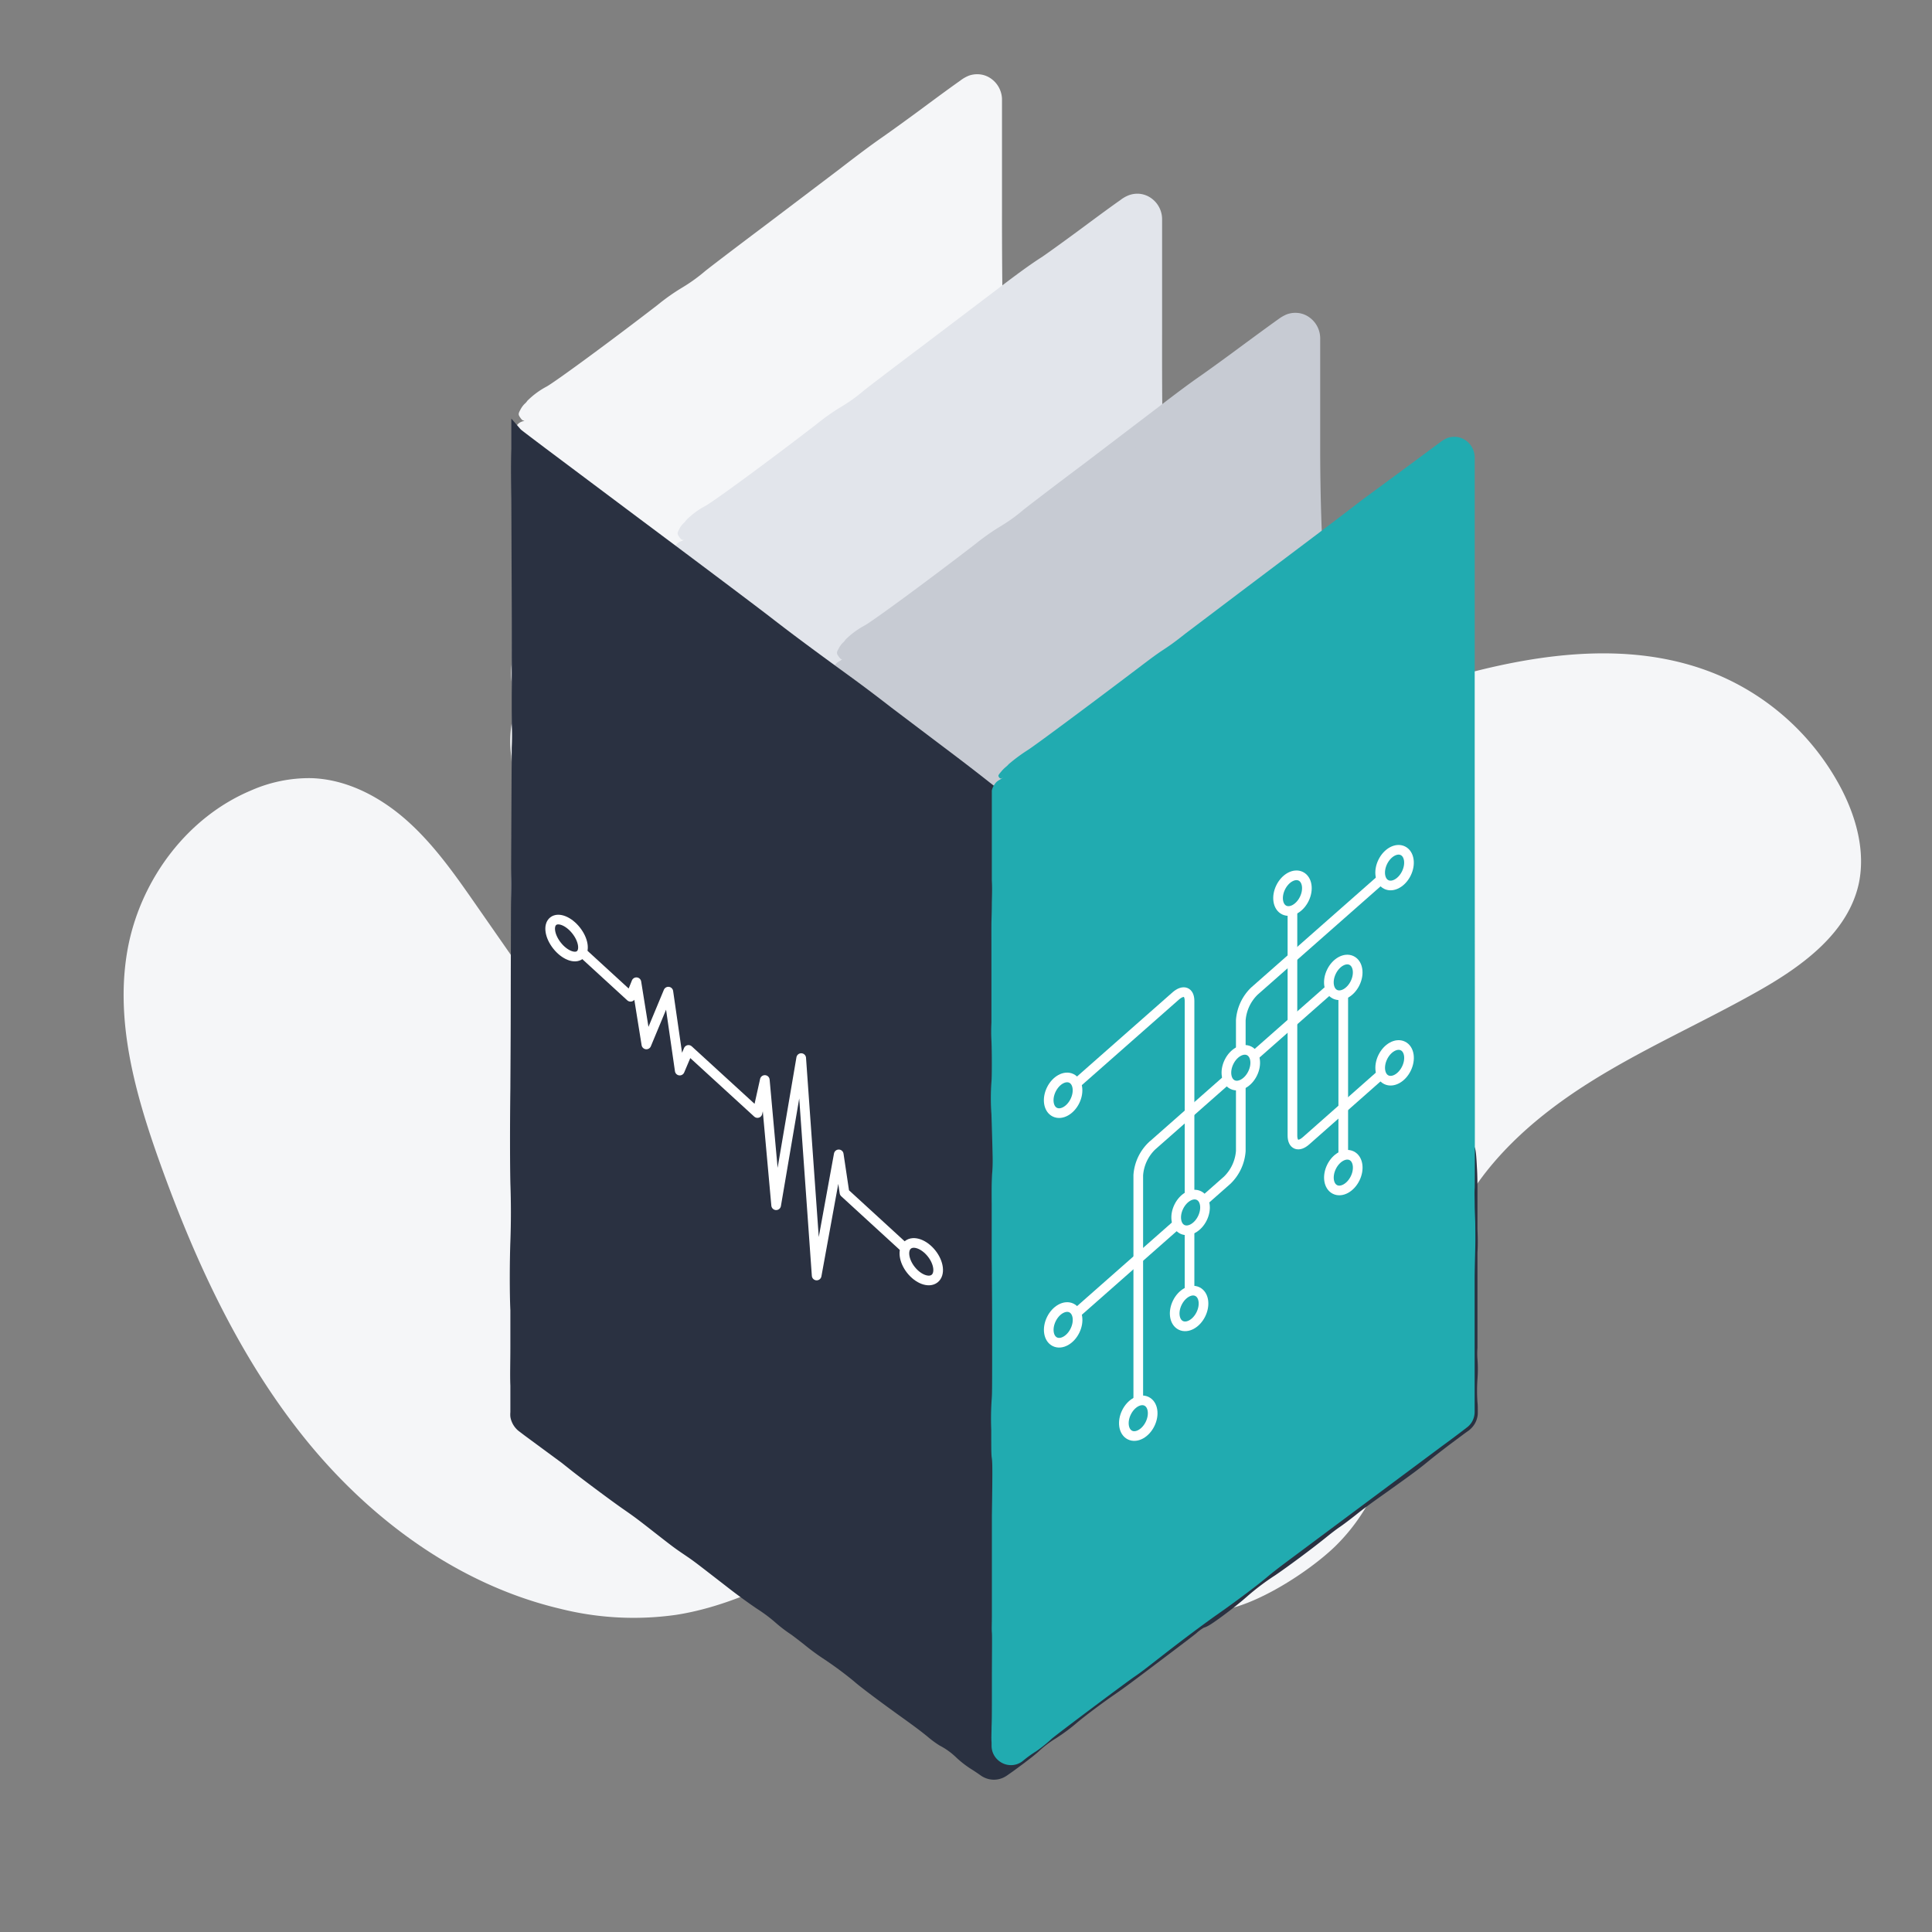 <svg xmlns="http://www.w3.org/2000/svg" xmlns:xlink="http://www.w3.org/1999/xlink" viewBox="0 0 300 300"><rect x="0" y="0" width="300" height="300" fill="#808080" stroke="none"/><defs><style>.cls-1{fill:url(#New_Gradient_Swatch_copy_3);}.cls-2{fill:url(#New_Gradient_Swatch);}.cls-3{fill:url(#New_Gradient_Swatch-2);}.cls-4{fill:#f5f6f8;}.cls-5{fill:#e2e5eb;}.cls-6{fill:#c7cbd3;}.cls-12,.cls-7{fill:#2a3141;}.cls-10,.cls-8{fill:#21abb0;}.cls-11,.cls-9{fill:none;}.cls-10,.cls-11,.cls-12,.cls-9{stroke:#fff;stroke-width:1.5px;}.cls-10,.cls-9{stroke-miterlimit:10;}.cls-11,.cls-12{stroke-linecap:round;stroke-linejoin:round;}</style><linearGradient id="New_Gradient_Swatch_copy_3" x1="132.59" y1="176.11" x2="289" y2="176.11" gradientUnits="userSpaceOnUse"><stop offset="0" stop-color="#f5f6f8"/><stop offset="1" stop-color="#f5f6f8"/></linearGradient><linearGradient id="New_Gradient_Swatch" x1="19.24" y1="186.03" x2="154.7" y2="186.03" xlink:href="#New_Gradient_Swatch_copy_3"/><linearGradient id="New_Gradient_Swatch-2" x1="80.29" y1="115.54" x2="154.38" y2="115.54" xlink:href="#New_Gradient_Swatch_copy_3"/></defs><title>il-product-features-anti-pattern</title><g id="Layer_5" data-name="Layer 5"><path class="cls-1" d="M189.49,250.05c5.59-.72,13.75-6,17.79-9.89,7.08-6.91,8.8-15.27,11.66-24.74,2.56-8.46,3.22-17.52,6.93-25.54,4.24-9.19,12.15-16.22,20.7-21.64s17.88-9.48,26.68-14.48c6.77-3.85,13.77-9,15.4-16.64,1-4.89-.36-10-2.64-14.47a38.71,38.71,0,0,0-18.6-17.57c-14.4-6.37-31.15-3.34-46.17,1.38A224.56,224.56,0,0,0,148,145.64c-5.85,4.7-11.7,10-14.13,17.14-2.77,8.07-.66,16.9,1.53,25.15,1.59,6,3.23,12,5,17.93a77.56,77.56,0,0,0,6.15,15.48c4.67,8.28,7.94,17.5,18.48,24.09S181.38,251.08,189.49,250.05Z"/><path class="cls-2" d="M124.15,182.17c-9.27-2.59-19.38-4-26.79-10.1-3.48-2.9-6.11-6.66-8.7-10.38L73.84,140.4c-3.18-4.57-6.41-9.18-10.56-12.9S53.9,121,48.34,120.83a22.4,22.4,0,0,0-9.4,1.93c-9.77,4.12-16.88,13.57-19,24-2.26,11.3,1,22.93,4.88,33.77,5.46,15.24,12.33,30.18,22.48,42.79S71.21,246.08,87,249.81a46.88,46.88,0,0,0,18,.94c7-1.09,13.62-4.09,19.93-7.38,6.67-3.48,14.94-8.51,21.44-14.41,8.17-7.42,12.1-20,3.43-32.37C144.39,188.86,133.42,184.77,124.15,182.17Z"/><path class="cls-3" d="M81.28,65.4l69.15-51.86a2.47,2.47,0,0,1,3.95,2V163.7a2.46,2.46,0,0,1-1,2L84.24,217.54a2.47,2.47,0,0,1-3.95-2V67.38A2.49,2.49,0,0,1,81.28,65.4Z"/><path class="cls-4" d="M82.43,144.78a24.6,24.6,0,0,0-.2-5.44,14.5,14.5,0,0,1-.06-4.73,59.31,59.31,0,0,0,0-8.37,14.39,14.39,0,0,1,0-2.41c0-.43.06-1.7,0-2.82,0-1.34,0-3,.09-4.82a44.69,44.69,0,0,0,.1-7.16,62.68,62.68,0,0,1-.1-7.06,12.54,12.54,0,0,0-.08-2.89,9.06,9.06,0,0,1,0-3,7.68,7.68,0,0,0,0-2.66,4.56,4.56,0,0,1,0-1.47,10.17,10.17,0,0,0,0-1.54c0-.3-.08-2.08-.09-4s0-4,0-4.68a20.62,20.62,0,0,1,.13-2.41,16.66,16.66,0,0,0,.11-3c-.06-2.3-.06-2.45,0-4.7A32.33,32.33,0,0,0,82.1,68l0-.41a1.05,1.05,0,0,0,0-.28,2,2,0,0,1-.06-.23,3.29,3.29,0,0,1,0-.44,1.66,1.66,0,0,0-.34-.9c-.15-.21-.24-.32-.42-.33a1.52,1.52,0,0,0-.92.51,3,3,0,0,0-.72,1.14c0,.23,0,.4,0,.55V71c0,2.12,0,5-.06,6.4,0,1.59,0,3,.07,3.67a19.24,19.24,0,0,1,0,3.42c-.07,1.26-.12,2.68-.12,3.17s0,3.85,0,7.48c0,4.9,0,7-.08,8a12.9,12.9,0,0,0,0,2.78,42.54,42.54,0,0,1,0,6.44,17.13,17.13,0,0,0-.07,5c.24,3.74.39,6.51.39,7.13,0,.28-.08,1.25-.18,2.17a36.74,36.74,0,0,0-.13,4.64c0,1.76,0,3.73-.07,4.8a23.2,23.2,0,0,0,0,3.34c.07,1,.12,5.11.14,11.34,0,9.58,0,9.83-.15,10.83a22.89,22.89,0,0,0-.14,4.79,25.77,25.77,0,0,0,.2,4.44c.18.82.2,2,.1,8.78-.05,2.75,0,5.46,0,6.56s0,2.37,0,3.16a20.77,20.77,0,0,0,0,2.73,20.91,20.91,0,0,1,0,3.17c-.06,1-.11,2.14-.1,2.62s0,3.69.06,7.1c0,5.16,0,6.43-.1,7.52A16.84,16.84,0,0,0,79.2,215l0,.56a4,4,0,0,0,.14,1A3.51,3.51,0,0,0,82.7,219a3.38,3.38,0,0,0,1.27-.25,4,4,0,0,0,.93-.57,9.07,9.07,0,0,1,2-1.42,10.18,10.18,0,0,0,2.6-1.91c.84-.82,11.3-8.65,12.88-9.64a35.83,35.83,0,0,0,3.73-2.83c3.46-2.82,7.08-5.53,9.34-7a66.22,66.22,0,0,0,7.37-5.53,31.35,31.35,0,0,1,3-2.49l12.09-9c5.58-4.17,11-8.2,12.12-9s2.78-2,4-3a3.49,3.49,0,0,0,1.25-2.65v-.87l.05-4.05c0-2.51.08-6.47.06-8.8s0-5.42.08-6.85.16-3.74.22-5.13.07-2.94,0-3.42-.12-1.71-.19-2.72a21.36,21.36,0,0,1,0-3c0-.45,0-14.74.07-30.38s0-32.63,0-38.51c0-.83.05-4.08.08-7.21s0-6.32,0-7.1-.07-6.48-.06-12.68V18.08c0-.76,0-1.37,0-1.89v-.74a3.62,3.62,0,0,0-.11-.89,4,4,0,0,0-1.52-2.3,3.65,3.65,0,0,0-2.07-.73,3.85,3.85,0,0,0-1.45.22,5.55,5.55,0,0,0-1.32.76c-1.32.93-3.16,2.27-5.92,4.32-2.19,1.62-5,3.65-6.27,4.53-1.58,1.1-3.63,2.62-6.6,4.92l-11.42,8.65c-3.9,2.93-8.13,6.14-9.4,7.15a26.3,26.3,0,0,1-3.6,2.59,32.42,32.42,0,0,0-3.81,2.69c-7.78,6-16,12-17.23,12.67a12.49,12.49,0,0,0-3,2.22,2,2,0,0,1-.43.48,3.76,3.76,0,0,0-.64.9c-.34.63-.34.75,0,1.24s.46.53,1.18.31a10.83,10.83,0,0,0,3.06-1.54c.29-.24,1.1-.79,1.8-1.24a19.66,19.66,0,0,0,2.7-2c1.55-1.31,4.54-3.51,8.6-6.32a24.52,24.52,0,0,0,3-2.2,43.26,43.26,0,0,1,5.57-4.36c1.18-.8,2.54-1.7,3-2s2.64-1.88,4.82-3.51c3.45-2.59,4-3,4.37-3.47s1-1,7.87-6.07c6-4.48,7.65-5.67,8.41-6.1a40.92,40.92,0,0,0,5.2-3.75,61.94,61.94,0,0,1,6.73-5c1-.63,1.87-1.25,2.8-1.91l1.39-1a.9.9,0,0,1,.67-.16.94.94,0,0,1,.61.33,1.06,1.06,0,0,1,.18.35,1.52,1.52,0,0,1,0,.23c0,.1,0,.36,0,.54,0,1.6-.06,3.29-.08,4.71-.09,4.17-.08,5.86,0,9.12.15,5.06.16,8,0,10.84-.07,1.55-.1,8.64-.11,22.11,0,17.07,0,20.06-.14,21.54a46.15,46.15,0,0,0,.07,6.79c.1,1.41.19,16.74.14,21-.06,4.5,0,8.47.08,8.78a12.49,12.49,0,0,1,0,3.26c-.1.93-.24,15.41-.3,32.31,0,1.36,0,2.75,0,4.09,0,.67,0,1.33,0,2v1.18l0,.1a.52.52,0,0,1-.1.18.46.46,0,0,0-.07.07l-.15.11-1.18.86-1.63,1.17c-4.33,3.06-8.23,6-10.05,7.64a44.39,44.39,0,0,1-6.27,4.7,75.89,75.89,0,0,0-7.36,5.41,33,33,0,0,1-3.85,2.84c-1.86,1.25-3.14,2.18-4.27,3.08l-10,7.81-1.07.69c-1.32.81-5.73,4.15-7.28,5.51a32.52,32.52,0,0,1-4.07,3,22.71,22.71,0,0,0-4,3c-1.3,1.22-1.08,1.06-5.47,4-.88.59-1.75,1.23-2.49,1.82l-.32.25a1,1,0,0,1-.23.11.42.42,0,0,1-.44-.12.31.31,0,0,1,0-.39.22.22,0,0,0,0-.08s0,0,0,0l0-.17c0-.23,0-.48,0-.74a6.41,6.41,0,0,0-.06-1.26,21.61,21.61,0,0,1,.05-2.23,12.85,12.85,0,0,0-.05-3.09,20.38,20.38,0,0,1-.07-5.15,67.83,67.83,0,0,0,.08-8.61,27.93,27.93,0,0,1,0-3.65,5.69,5.69,0,0,0,0-2.07c-.37-1.67-.37-1.73-.12-2.67a5.83,5.83,0,0,0,.1-2.85,12.44,12.44,0,0,1,0-3.51,24.64,24.64,0,0,0,0-5.74,5.8,5.8,0,0,1,0-2.81,11,11,0,0,0,0-3.67,35.36,35.36,0,0,1,0-6.35c.11-1.25.13-2.65.11-7.21,0-3.83-.07-5.85-.14-6.24a2.33,2.33,0,0,1,0-1.2C82.28,146,82.38,145.3,82.43,144.78Z"/><path class="cls-5" d="M106,83.93l69.16-51.87a2.47,2.47,0,0,1,4,2V182.22a2.49,2.49,0,0,1-1,2l-69.15,51.86a2.47,2.47,0,0,1-4-2V85.9A2.46,2.46,0,0,1,106,83.93Z"/><path class="cls-5" d="M107.13,163.3a24.63,24.63,0,0,0-.2-5.44,14,14,0,0,1-.06-4.73,59.18,59.18,0,0,0,0-8.36,13.37,13.37,0,0,1,0-2.41c0-.44.06-1.71,0-2.83,0-1.34,0-3,.09-4.81a44.82,44.82,0,0,0,.1-7.17,62.68,62.68,0,0,1-.1-7.06,13.24,13.24,0,0,0-.08-2.89,9.06,9.06,0,0,1,0-3,7.42,7.42,0,0,0,0-2.66,4.33,4.33,0,0,1,0-1.47,11.68,11.68,0,0,0,0-1.54c0-.3-.08-2.08-.1-4s0-4,0-4.69a20.39,20.39,0,0,1,.14-2.4,17.72,17.72,0,0,0,.11-3c-.06-2.31-.06-2.46,0-4.71a32.33,32.33,0,0,0-.17-3.55l0-.41a1.05,1.05,0,0,0,0-.28.9.9,0,0,1-.06-.22c0-.15,0-.3-.06-.44a1.69,1.69,0,0,0-.33-.9c-.16-.22-.24-.33-.43-.34a1.48,1.48,0,0,0-.91.52,2.85,2.85,0,0,0-.72,1.13,3.82,3.82,0,0,0,0,.56v3.37c0,2.13,0,5-.06,6.4,0,1.59,0,3,.07,3.67a19.36,19.36,0,0,1,0,3.43c-.07,1.25-.13,2.68-.12,3.16s0,3.86,0,7.48c0,4.9,0,7-.07,8a12.29,12.29,0,0,0,0,2.78,42.52,42.52,0,0,1,0,6.44c-.25,1-.26,2.15-.07,5,.24,3.73.39,6.5.39,7.12,0,.28-.08,1.26-.18,2.17a35,35,0,0,0-.13,4.65c0,1.75,0,3.73-.07,4.8a23.21,23.21,0,0,0,0,3.34c.07,1,.12,5.11.14,11.33,0,9.58,0,9.84-.15,10.84a22.77,22.77,0,0,0-.14,4.78,25.94,25.94,0,0,0,.2,4.45c.18.81.2,2,.09,8.77,0,2.76,0,5.46,0,6.56a27.56,27.56,0,0,1,0,3.16,22.73,22.73,0,0,0,0,2.73,19.89,19.89,0,0,1,0,3.18c-.06.95-.1,2.13-.09,2.62s0,3.68.06,7.1c0,5.15,0,6.43-.1,7.52a15.34,15.34,0,0,0-.08,2.4l0,.56a4.61,4.61,0,0,0,.15,1,3.49,3.49,0,0,0,3.33,2.52,3.38,3.38,0,0,0,1.27-.25,4,4,0,0,0,.93-.57,9.07,9.07,0,0,1,2-1.42,10.18,10.18,0,0,0,2.6-1.91c.83-.82,11.3-8.65,12.87-9.63a35.1,35.1,0,0,0,3.74-2.84c3.45-2.82,7.08-5.53,9.34-7a66.22,66.22,0,0,0,7.37-5.53,30.16,30.16,0,0,1,3.05-2.49l12.08-9c5.59-4.17,11.05-8.21,12.13-9s2.78-2,4-3a3.49,3.49,0,0,0,1.07-1.57,3.76,3.76,0,0,0,.18-1.08c0-.27,0-.56,0-.86l.05-4.06c0-2.5.08-6.47.07-8.8s0-5.42.08-6.85.16-3.73.21-5.13.08-2.93.05-3.42-.12-1.71-.19-2.72a20,20,0,0,1-.05-3c0-.45,0-14.74.06-30.38s0-32.63,0-38.5c0-.84,0-4.09.08-7.22s.05-6.31,0-7.1-.07-6.47-.06-12.68V34a4,4,0,0,0-1.64-3.19,3.72,3.72,0,0,0-2.06-.73,3.85,3.85,0,0,0-1.45.23,5.06,5.06,0,0,0-1.32.75c-1.33.93-3.16,2.27-5.92,4.32-2.19,1.62-5,3.66-6.27,4.53C160.07,41,158,42.51,155,44.8l-11.41,8.65c-3.9,2.93-8.13,6.15-9.4,7.15a25.75,25.75,0,0,1-3.6,2.59,33.72,33.72,0,0,0-3.81,2.69c-7.78,6-16,12-17.23,12.67a12.28,12.28,0,0,0-3,2.22,2.26,2.26,0,0,1-.43.49,3.46,3.46,0,0,0-.64.89c-.34.63-.34.75,0,1.24s.46.53,1.19.31a10.83,10.83,0,0,0,3.06-1.54c.29-.24,1.1-.79,1.8-1.24a19.66,19.66,0,0,0,2.7-2c1.55-1.3,4.54-3.5,8.6-6.31a26.51,26.51,0,0,0,2.94-2.2A42.54,42.54,0,0,1,131.44,66c1.18-.8,2.54-1.7,3-2s2.65-1.88,4.83-3.51c3.45-2.58,4-3,4.37-3.47s1-1,7.87-6.06c6-4.49,7.65-5.67,8.41-6.11a39.87,39.87,0,0,0,5.19-3.75,63.5,63.5,0,0,1,6.74-5c1-.64,1.87-1.26,2.8-1.92l1.39-1a1,1,0,0,1,1.28.17.92.92,0,0,1,.17.36.73.73,0,0,1,0,.22v.55c0,1.59-.06,3.29-.08,4.7-.09,4.18-.09,5.87,0,9.12.15,5.06.16,8,0,10.84-.07,1.55-.1,8.64-.11,22.11,0,17.07,0,20.07-.14,21.54a44.79,44.79,0,0,0,.07,6.79c.1,1.41.19,16.74.13,21-.06,4.5,0,8.47.09,8.78a13,13,0,0,1,0,3.26c-.1.94-.24,15.41-.3,32.31,0,1.36,0,2.75,0,4.09,0,.67,0,1.33,0,2v.95a.77.77,0,0,1,0,.23.43.43,0,0,1,0,.11,1,1,0,0,1-.1.17.46.46,0,0,1-.07.07l-.16.11-1.17.86L174,184.79c-4.33,3.05-8.23,6-10,7.64a45.7,45.7,0,0,1-6.27,4.69,74.34,74.34,0,0,0-7.36,5.42,33.89,33.89,0,0,1-3.86,2.83c-1.85,1.26-3.14,2.19-4.26,3.08l-10,7.81c-.11.09-.59.4-1.07.69-1.31.81-5.72,4.16-7.27,5.51a32.32,32.32,0,0,1-4.07,3,22.82,22.82,0,0,0-4,3c-1.3,1.22-1.08,1.06-5.47,4-.88.59-1.75,1.23-2.49,1.82l-.33.26a1.13,1.13,0,0,1-.22.11.44.44,0,0,1-.45-.13.32.32,0,0,1,0-.39l0-.07s0,0,0,0l0-.17c0-.23,0-.48,0-.73a6.31,6.31,0,0,0-.06-1.26c0-.16,0-1.17,0-2.24a12.88,12.88,0,0,0,0-3.08,20.46,20.46,0,0,1-.07-5.16,67.83,67.83,0,0,0,.08-8.61,27.74,27.74,0,0,1,0-3.64,5.74,5.74,0,0,0,0-2.08c-.37-1.67-.37-1.73-.12-2.67a5.83,5.83,0,0,0,.1-2.85,11.73,11.73,0,0,1,0-3.51,24.64,24.64,0,0,0,0-5.74,5.91,5.91,0,0,1,0-2.81,10.5,10.5,0,0,0,0-3.67,36.41,36.41,0,0,1,0-6.35c.11-1.24.13-2.65.1-7.21,0-3.83-.06-5.85-.14-6.24a2.3,2.3,0,0,1,0-1.19C107,164.53,107.08,163.82,107.13,163.3Z"/><path class="cls-6" d="M130.67,102.45l69.15-51.86a2.47,2.47,0,0,1,4,2V200.75a2.48,2.48,0,0,1-1,2l-69.15,51.87a2.48,2.48,0,0,1-4-2V104.43A2.49,2.49,0,0,1,130.67,102.45Z"/><path class="cls-6" d="M131.82,181.82a24.06,24.06,0,0,0-.19-5.44,14.15,14.15,0,0,1-.07-4.72,56.45,56.45,0,0,0,.05-8.37,14.14,14.14,0,0,1,0-2.41c0-.44,0-1.71,0-2.82,0-1.35,0-3,.1-4.82a44.82,44.82,0,0,0,.1-7.17,58.09,58.09,0,0,1-.1-7,13.31,13.31,0,0,0-.08-2.9,8.81,8.81,0,0,1,0-3,7.6,7.6,0,0,0,0-2.65,4.36,4.36,0,0,1,0-1.47,10.08,10.08,0,0,0,0-1.55c0-.29-.07-2.08-.09-4s0-4,0-4.69a18.55,18.55,0,0,1,.14-2.4,17.62,17.62,0,0,0,.11-3c-.06-2.31-.06-2.46,0-4.71a29.87,29.87,0,0,0-.18-3.54l0-.42a2.16,2.16,0,0,0,0-.28.9.9,0,0,1-.06-.22c0-.15,0-.3-.06-.44a1.72,1.72,0,0,0-.33-.9c-.16-.21-.24-.33-.43-.33a1.48,1.48,0,0,0-.92.51,3.13,3.13,0,0,0-.72,1.13c0,.24,0,.41,0,.56v3.38c0,2.12,0,5,0,6.39,0,1.6,0,3,.07,3.68a20.28,20.28,0,0,1,0,3.42c-.07,1.25-.13,2.68-.12,3.17s0,3.85,0,7.47c0,4.9,0,7-.07,8a12.91,12.91,0,0,0,0,2.78,42.66,42.66,0,0,1,0,6.45,17.25,17.25,0,0,0-.06,5c.24,3.73.39,6.5.38,7.13,0,.27-.08,1.25-.17,2.16a35,35,0,0,0-.13,4.65c0,1.76,0,3.73-.07,4.8a23.21,23.21,0,0,0,0,3.34c.07,1,.12,5.11.14,11.33,0,9.59,0,9.84-.15,10.84a23.16,23.16,0,0,0-.15,4.78,28.63,28.63,0,0,0,.2,4.45c.19.81.2,2,.1,8.77,0,2.76,0,5.46,0,6.57s0,2.37,0,3.16a20.85,20.85,0,0,0,0,2.73,22.4,22.4,0,0,1,0,3.17c-.06,1-.1,2.13-.09,2.62s0,3.68.05,7.1c0,5.15,0,6.43-.09,7.52a15.43,15.43,0,0,0-.08,2.41l0,.55a4.51,4.51,0,0,0,.15,1,3.42,3.42,0,0,0,1.14,1.74,3.46,3.46,0,0,0,2.19.78,3.38,3.38,0,0,0,1.27-.25,3.85,3.85,0,0,0,.93-.57,8.54,8.54,0,0,1,2-1.41,10.58,10.58,0,0,0,2.59-1.91c.84-.82,11.31-8.66,12.88-9.64a36.2,36.2,0,0,0,3.74-2.84c3.45-2.81,7.08-5.53,9.34-7a66.15,66.15,0,0,0,7.37-5.54,32.71,32.71,0,0,1,3-2.48l12.09-9c5.59-4.17,11-8.21,12.13-9s2.78-2,4-3a3.56,3.56,0,0,0,1.06-1.58,3.12,3.12,0,0,0,.18-1.07v-.87l.05-4c.05-2.51.08-6.47.07-8.81s0-5.41.08-6.84.15-3.74.21-5.13.08-2.94,0-3.43-.11-1.71-.19-2.71a21.15,21.15,0,0,1,0-3c0-.46,0-14.74.06-30.38s0-32.64,0-38.51c0-.84,0-4.08.08-7.22s.06-6.31,0-7.09S205,76.22,205,70V52.5a4.09,4.09,0,0,0-.11-.89,4,4,0,0,0-1.53-2.3,3.65,3.65,0,0,0-2.07-.73,3.88,3.88,0,0,0-1.45.22,6.17,6.17,0,0,0-1.32.75c-1.32.94-3.15,2.28-5.92,4.32-2.18,1.62-5,3.66-6.26,4.54-1.58,1.09-3.63,2.62-6.61,4.91L168.33,72c-3.91,2.93-8.13,6.15-9.4,7.15a25.75,25.75,0,0,1-3.6,2.59,36,36,0,0,0-3.82,2.69c-7.78,6-16,12-17.22,12.68a12.61,12.61,0,0,0-3,2.21,1.82,1.82,0,0,1-.42.49,3.65,3.65,0,0,0-.64.89c-.35.63-.35.76,0,1.25s.46.52,1.18.31a10.78,10.78,0,0,0,3.07-1.55c.29-.23,1.1-.79,1.8-1.23a19.66,19.66,0,0,0,2.7-2c1.55-1.31,4.54-3.51,8.6-6.32a26.21,26.21,0,0,0,2.94-2.2,43.23,43.23,0,0,1,5.57-4.37c1.19-.8,2.55-1.69,3-2S161.8,80.68,164,79c3.45-2.58,4-3,4.37-3.46s1-1,7.87-6.07c6-4.49,7.65-5.67,8.41-6.11a39.87,39.87,0,0,0,5.19-3.75,63.5,63.5,0,0,1,6.74-4.95c.95-.63,1.87-1.26,2.79-1.92l1.4-1a.93.93,0,0,1,.66-.17A1,1,0,0,1,202,52a1,1,0,0,1,.17.36.78.78,0,0,1,0,.22c0,.11,0,.37,0,.55,0,1.6-.05,3.29-.07,4.7-.09,4.18-.09,5.87,0,9.13.15,5.06.16,8,0,10.84-.07,1.55-.11,8.63-.11,22.1,0,17.07,0,20.07-.15,21.54a46.54,46.54,0,0,0,.08,6.8c.09,1.4.19,16.73.13,21-.06,4.51,0,8.47.09,8.78a13.09,13.09,0,0,1,0,3.26c-.1.94-.23,15.41-.29,32.32,0,1.36,0,2.74,0,4.09,0,.67,0,1.33,0,2v.94a2.17,2.17,0,0,1,0,.24.38.38,0,0,1,0,.1.42.42,0,0,1-.1.17l-.06.07-.16.12-1.17.85-1.63,1.18c-4.33,3.06-8.23,6-10.05,7.64a45.77,45.77,0,0,1-6.27,4.7,71.6,71.6,0,0,0-7.36,5.41,34.26,34.26,0,0,1-3.86,2.84c-1.85,1.25-3.14,2.18-4.26,3.07l-10,7.82c-.11.08-.59.39-1.07.68-1.32.82-5.73,4.16-7.27,5.51a31.87,31.87,0,0,1-4.08,3,23,23,0,0,0-4,3c-1.3,1.22-1.09,1.06-5.48,4-.87.59-1.74,1.23-2.49,1.82l-.32.26a1.13,1.13,0,0,1-.22.11.42.42,0,0,1-.45-.13.32.32,0,0,1,0-.39s0-.05,0-.07l0-.05,0-.16c0-.23,0-.49,0-.74a6.51,6.51,0,0,0,0-1.26,18,18,0,0,1,0-2.23,12.32,12.32,0,0,0-.05-3.09,21.45,21.45,0,0,1-.07-5.16,67.18,67.18,0,0,0,.09-8.61,27.74,27.74,0,0,1,0-3.64,5.68,5.68,0,0,0,0-2.07c-.37-1.68-.37-1.73-.12-2.67a6.13,6.13,0,0,0,.1-2.86,12,12,0,0,1,0-3.5,24.73,24.73,0,0,0,0-5.74,5.91,5.91,0,0,1,0-2.81,10.51,10.51,0,0,0,0-3.67,36.43,36.43,0,0,1,0-6.36c.11-1.24.14-2.64.11-7.2,0-3.84-.07-5.85-.14-6.25a2.41,2.41,0,0,1,0-1.19A12.62,12.62,0,0,0,131.82,181.82Z"/><path class="cls-7" d="M228.47,178.22,80.29,67.38V219.43a2.49,2.49,0,0,0,1,2L152.9,275a2.49,2.49,0,0,0,3,0l71.62-53.56a2.46,2.46,0,0,0,1-2Z"/><path class="cls-7" d="M188.59,251.83c1.59-1.1,3.62-2.67,5-3.88a37.84,37.84,0,0,1,4.39-3.32c1.86-1.26,5.57-4,7.83-5.82,1-.81,1.7-1.34,2.23-1.7s1.61-1.17,2.65-2c1.24-1,2.76-2.07,4.52-3.32,4.3-3.07,5.06-3.63,6.72-5,.9-.73,1.86-1.47,2.93-2.29l1.7-1.27.93-.69.49-.35a3.44,3.44,0,0,0,.62-.56,3.39,3.39,0,0,0,.79-1.54,2.64,2.64,0,0,0,.08-.66v-.43c0-.51,0-.87-.05-1.26a25.2,25.2,0,0,1,0-3.58,20.34,20.34,0,0,0,0-3.12,11.35,11.35,0,0,1,0-1.74c0-.65,0-1.47,0-1.81s0-2.45,0-4.66,0-4.7,0-5.52,0-2.09,0-2.84c.06-1,.07-1.89,0-3.6,0-2.71,0-2.88,0-5.53,0-1.42,0-2.78-.09-4.15-.13-2.65-.26-3.32-.62-3.15s-.25.17-.41,1.4l-.17,1.29v4.48c0,2.47,0,5.81,0,7.43,0,1.85,0,3.43,0,4.25,0,1.07,0,1.8,0,4,0,1.46-.05,3.12-.06,3.69s0,4.46,0,8.66c0,2.83,0,4.84,0,6.29-.12,1.25-1,1.56-1.53,2-1.14.79-1.57,1.11-2.59,1.94-1.62,1.32-5.35,4.1-6,4.5a47.8,47.8,0,0,0-4.71,3.49c-3.42,2.7-6,4.69-6.54,5.13-.26.19-1.19.84-2.08,1.44-1.31.89-2.11,1.48-4.37,3.19-1.63,1.23-3.48,2.6-4.5,3.32-1.35,1-2,1.47-3.12,2.33-.88.7-4.73,3.62-10.53,8-8.94,6.7-9.17,6.87-10.16,7.5s-1.29.85-4.51,3.28c-2.82,2.13-3.61,2.74-4.09,3.18a25.07,25.07,0,0,1-2,1.58l-2.35,1.75-1.7,1.26-1,.75-.55.4a2.17,2.17,0,0,1-.52.31,2.07,2.07,0,0,1-1.86-.17l-1.71-1.28-2.5-1.85c-1.09-.78-2.23-1.63-3-2.2s-1.64-1.26-2.55-1.9-1.76-1.27-3-2.22c-.88-.69-2-1.53-2.42-1.86l-6.64-4.93c-4.82-3.59-6-4.49-7-5.29-.77-.63-1.55-1.23-2.22-1.71l-2.59-1.89-3.27-2.38a23.9,23.9,0,0,1-2.28-1.75,28.38,28.38,0,0,0-3-2.26c-1.14-.75-13.33-9.88-15-11.23-1-.78-1.74-1.36-4.39-3.26-2.1-1.52-4.21-3.07-6.1-4.48l-2.64-2-1.15-.89a3,3,0,0,1-.8-.76,2,2,0,0,1-.31-1l0-1.45,0-3c0-2,0-3.75-.08-4.87-.06-1.3-.09-2.53-.08-4.58,0-1.54,0-9.45,0-17.58s0-16,0-17.57,0-4.06,0-5.76c0-1.95,0-4.75,0-8.27,0-2.92,0-7.54,0-10.26s0-6.31,0-8,.08-4.36.11-6,0-3.42,0-4-.06-2-.1-3.16c0-1.53,0-2.53,0-3.55,0-.71,0-30.74,0-54.13l-1,.48,20.91,15.63,6.7,5.06c2.94,2.23,5.86,4.42,6.6,5L126,102.31l13.88,10.38c2.81,2.09,3.59,2.69,4.64,3.57,1.46,1.21,3.49,2.77,9.88,7.57l7.15,5.42c1.76,1.36,4.14,3.15,7.66,5.74l13.37,9.95,11,8.19c2.44,1.78,2.93,2.16,4.09,3.11s1.87,1.49,4.29,3.29c9.17,6.79,18.65,13.92,19.84,14.92a40.5,40.5,0,0,0,3.45,2.58,5.15,5.15,0,0,1,.65.41,11.16,11.16,0,0,0,1.13.65c.74.39.85.42,1.13.28s.26-.19-.29-.74a27.85,27.85,0,0,0-2.88-2.5c-.35-.26-1.25-.95-2-1.55-1.1-.88-1.68-1.31-3.14-2.36-1.94-1.38-5.39-4-9.92-7.48-2-1.54-2.83-2.17-3.43-2.57-1.83-1.24-4.22-3-6.68-4.92l-3.27-2.58c-.51-.4-3-2.29-5.54-4.19-4-3-4.7-3.52-5.27-3.86s-1.38-.94-9.34-6.91c-7-5.26-8.87-6.68-9.64-7.32-1.42-1.18-4.22-3.31-5.94-4.51-2-1.44-4.28-3.12-7.78-5.88-2.09-1.64-4.06-3.15-6.44-4.94l-8.19-6.19c-3.87-3-5.46-4.14-8.54-6.38-4.78-3.49-7.49-5.52-10.14-7.58-1.43-1.11-8-6.08-20.63-15.51L84.58,69.52c-2.73-2.06-3.68-2.78-3.75-2.87L79.4,65l0,2.38v2.27c-.07,2.1-.06,4.42,0,7.92,0,1.64.09,19.5.06,24.51,0,5.25,0,9.88,0,10.24a35.58,35.58,0,0,1,0,3.79c0,1.1-.11,18-.15,37.66,0,6.34-.05,13.18-.06,15.21-.08,6.18-.06,11.89,0,14.72.11,3.13.11,6,0,9.12-.11,3-.13,7.84,0,10.65,0,1.58,0,2.4,0,5.58,0,2.6-.07,4.45,0,6.13,0,.48,0,1.57,0,3v1.09a4.22,4.22,0,0,0,0,.73,3.31,3.31,0,0,0,.23.8,3.57,3.57,0,0,0,1,1.36l1,.76,5.73,4.22,1.16.92c1.39,1.13,6.56,5,8.52,6.35,1.55,1.08,2,1.4,4.74,3.55,3,2.34,3.07,2.39,4.66,3.47s1.46,1,6.32,4.76c1.93,1.52,4,3,5.06,3.7a23.52,23.52,0,0,1,2.74,2.06,22.39,22.39,0,0,0,2.39,1.83c.16.1,1.09.81,2.07,1.58a35.72,35.72,0,0,0,2.89,2.14,56.24,56.24,0,0,1,4.84,3.57c1,.89,4.36,3.4,8,6,1.56,1.13,2.44,1.79,3.39,2.56a15,15,0,0,0,1.94,1.43,10.71,10.71,0,0,1,2.53,1.82,15.93,15.93,0,0,0,2.63,2l.78.52.37.26a3.55,3.55,0,0,0,.53.32,3.48,3.48,0,0,0,3,.06,3.81,3.81,0,0,0,.52-.29l.39-.27.78-.55,1.57-1.16c1-.76,1.88-1.45,2.26-1.81a15.68,15.68,0,0,1,2.62-2,29.06,29.06,0,0,0,3.43-2.55c1.36-1.13,3.93-3.05,5.94-4.43,1.19-.82,2.51-1.79,6.75-5,3.57-2.69,5.44-4.11,5.79-4.42a6.73,6.73,0,0,1,1.12-.82C187.4,252.63,188.09,252.18,188.59,251.83Z"/><path class="cls-8" d="M155.37,121l69.15-51.86a2.47,2.47,0,0,1,3.95,2V219.27a2.44,2.44,0,0,1-1,2l-69.16,51.87a2.47,2.47,0,0,1-4-2V123A2.49,2.49,0,0,1,155.37,121Z"/><path class="cls-8" d="M155.45,200.35a49,49,0,0,0-.1-5.44,28.32,28.32,0,0,1,0-4.73c.11-1.93.12-5.89,0-8.37,0-1.1,0-1.86,0-2.41s0-1.7,0-2.82c0-1.34,0-3,0-4.82.12-4.53.12-5.34.05-7.16-.08-2-.1-4.17-.05-7.06a25,25,0,0,0,0-2.89,18.18,18.18,0,0,1,0-3,14.68,14.68,0,0,0,0-2.65,9.21,9.21,0,0,1,0-1.47c0-.55,0-1.25,0-1.54s0-2.09-.05-4,0-4,0-4.69,0-1.77.07-2.4c.06-.86.07-1.58,0-3,0-2.31,0-2.45,0-4.7,0-1.2,0-2.36-.08-3.55,0-.27,0-.52,0-.74a1.94,1.94,0,0,1,0-.43,3,3,0,0,1,.18-.61c.13-.31.18-.49.06-.66s-.13-.16-.27-.13a1.8,1.8,0,0,0-.74.6,2.68,2.68,0,0,0-.51,1.06c0,1.36,0,2.6,0,3.9,0,2.12,0,5,0,6.4,0,1.59,0,2.95,0,3.67.05.93.05,1.56,0,3.42,0,1.26-.05,2.68-.06,3.17s0,3.85,0,7.48c0,4.9,0,7,0,8a26,26,0,0,0,0,2.79c.08,1.78.08,5.77,0,6.44a33.63,33.63,0,0,0,0,5c.12,3.74.19,6.5.19,7.13,0,.28,0,1.25-.09,2.17-.07,1.36-.08,2.21-.06,4.64,0,1.76,0,3.73,0,4.8,0,1.43,0,2.15,0,3.34,0,1,.06,5.11.07,11.33,0,9.59,0,9.84-.07,10.84a43.8,43.8,0,0,0-.07,4.78c0,3,0,3.9.1,4.45.09.82.1,2,0,8.78,0,2.75,0,5.46,0,6.56s0,2.37,0,3.16,0,1.77,0,2.73,0,1.86,0,3.17c0,1-.05,2.14,0,2.62s0,3.69,0,7.1c0,5.16,0,6.43-.05,7.52,0,.86-.06,1.7,0,2.41v.56a3.13,3.13,0,0,0,.12.82,3,3,0,0,0,1,1.49,3,3,0,0,0,1.87.68,2.92,2.92,0,0,0,1.92-.7,18.15,18.15,0,0,1,2-1.44A21.46,21.46,0,0,0,163.3,270c.88-.76,11.34-8.6,12.87-9.65.88-.6,1.54-1.1,3.74-2.82,3.51-2.75,7.14-5.46,9.34-7,2.51-1.75,5.9-4.3,7.37-5.53.85-.72,1.69-1.37,3.1-2.43l12.08-9,12.09-9c1.13-.82,2.79-2.06,4-3a2.92,2.92,0,0,0,.93-1.35,3.06,3.06,0,0,0,.16-.92v-.87c0-1.19,0-2.54,0-4.05,0-2.51,0-6.47,0-8.81s0-5.41,0-6.84.07-3.74.1-5.13,0-2.94,0-3.42-.06-1.71-.09-2.72c0-1.31-.06-2.17,0-3s0-57.14,0-68.89c0-.83,0-4.08,0-7.21s0-6.32,0-7.1,0-6.48,0-12.68,0-12.91,0-14.9V71a3.39,3.39,0,0,0-.1-.74,3.18,3.18,0,0,0-1.29-1.87,3,3,0,0,0-1.7-.56,3.18,3.18,0,0,0-1.17.19,4.89,4.89,0,0,0-1.12.67l-5.89,4.36-6.22,4.58C210,78.79,208,80.32,205,82.59l-11.44,8.62-9.42,7.12c-2,1.58-2.48,1.89-3.58,2.62s-1.71,1.19-3.77,2.75c-7.81,5.92-16,12-17.17,12.75a25.83,25.83,0,0,0-3,2.22,3.19,3.19,0,0,1-.46.44,5.41,5.41,0,0,0-.74.76c-.44.51-.46.59-.28.84s.25.24.89-.08a20.58,20.58,0,0,0,2.89-1.78c.29-.23,1.09-.8,1.77-1.27,1-.7,1.51-1.07,2.7-2,1.58-1.26,4.56-3.47,8.57-6.36,1.76-1.27,2.47-1.8,2.94-2.2,1.41-1.2,3.42-2.75,5.62-4.3,1.16-.83,2.49-1.76,2.95-2.08s2.62-1.91,4.8-3.55c3.45-2.58,4-3,4.41-3.4s1.08-.91,7.91-6c6-4.49,7.64-5.69,8.36-6.17,1.35-.88,3.78-2.67,5.16-3.79,1.65-1.34,3.58-2.77,6.72-5l2.75-2,1.39-1a1.67,1.67,0,0,1,1.21-.31,1.71,1.71,0,0,1,1.09.59,1.54,1.54,0,0,1,.34.66,1.59,1.59,0,0,1,.06.39v.57c0,1.6,0,3.29,0,4.7,0,4.18,0,5.87,0,9.13.08,5.06.08,8,0,10.84,0,1.55-.05,8.64-.05,22.11,0,17.07,0,20.06-.08,21.54-.07,1.8-.06,3.79,0,6.79,0,1.41.1,16.74.07,21,0,4.51,0,8.48,0,8.79a25.84,25.84,0,0,1,0,3.26c-.05.93-.12,15.41-.15,32.31,0,1.36,0,2.75,0,4.09v2.91a2.74,2.74,0,0,1,0,.35,1.31,1.31,0,0,1-.06.27,1.53,1.53,0,0,1-.65.84l-1.17.87L224,222.62c-4.28,3.11-8.19,6.07-10.07,7.61-2.09,1.7-4,3.16-6.27,4.69s-5.46,3.94-7.33,5.45c-1.06.85-1.63,1.27-3.85,2.85-1.82,1.3-3.1,2.24-4.23,3.12l-10.09,7.72-1,.72c-1.28.87-5.7,4.2-7.29,5.49-1.26,1-1.62,1.29-4.07,3.05a44.22,44.22,0,0,0-4,3,61.89,61.89,0,0,1-5.46,4c-.86.62-1.73,1.26-2.48,1.84l-.14.11-.09.06a.59.59,0,0,1-.17.1,1.63,1.63,0,0,1-.34.14,1.85,1.85,0,0,1-.6.05,1.39,1.39,0,0,1-.88-.45,1.15,1.15,0,0,1-.32-.82l0-.43c0-.23,0-.49,0-.74a11.36,11.36,0,0,0,0-1.26c0-.16,0-1.16,0-2.23a26.4,26.4,0,0,0,0-3.09,40.55,40.55,0,0,1,0-5.15c.09-1.18.11-4.75,0-8.61,0-1.66,0-2.6,0-3.65a10.71,10.71,0,0,0,0-2.07,8.08,8.08,0,0,1-.06-2.67,11.06,11.06,0,0,0,.05-2.85,24.15,24.15,0,0,1,0-3.51,47.87,47.87,0,0,0,0-5.74,12,12,0,0,1,0-2.81,21.81,21.81,0,0,0,0-3.67c-.1-1.51-.09-4.27,0-6.35.06-1.25.07-2.65,0-7.21,0-3.83,0-5.85-.07-6.24a4.84,4.84,0,0,1,0-1.2C155.38,201.58,155.43,200.87,155.45,200.35Z"/><path class="cls-9" d="M200.69,138.68v37.65c0,1.48.95,1.84,2.12.8L216.54,165"/><path class="cls-9" d="M216.54,134.72l-21.75,19.17a7,7,0,0,0-2.12,4.54v20.3a7,7,0,0,1-2.12,4.54l-25.47,22.45"/><path class="cls-9" d="M208.58,182.06V151.75l-29.71,26.19a7,7,0,0,0-2.12,4.54V220.2"/><path class="cls-9" d="M165.08,170.06l17.51-15.43c1.17-1,2.12-.67,2.12.8v47.68"/><ellipse class="cls-10" cx="216.54" cy="134.72" rx="2.92" ry="2.04" transform="translate(0.16 269.69) rotate(-63.84)"/><ellipse class="cls-10" cx="208.58" cy="151.75" rx="2.92" ry="2.04" transform="translate(-19.58 272.08) rotate(-63.84)"/><ellipse class="cls-10" cx="192.67" cy="165.78" rx="2.92" ry="2.04" transform="translate(-41.07 265.64) rotate(-63.84)"/><ellipse class="cls-10" cx="184.88" cy="188.26" rx="2.92" ry="2.04" transform="translate(-65.61 271.21) rotate(-63.84)"/><ellipse class="cls-10" cx="200.69" cy="138.68" rx="2.92" ry="2.04" transform="translate(-12.26 257.68) rotate(-63.84)"/><ellipse class="cls-10" cx="165.08" cy="170.06" rx="2.92" ry="2.04" transform="translate(-60.34 243.27) rotate(-63.84)"/><ellipse class="cls-10" cx="165.08" cy="205.72" rx="2.92" ry="2.04" transform="translate(-92.34 263.2) rotate(-63.84)"/><ellipse class="cls-10" cx="216.54" cy="165.03" rx="2.92" ry="2.04" transform="translate(-27.04 286.64) rotate(-63.84)"/><ellipse class="cls-10" cx="208.58" cy="182.06" rx="2.92" ry="2.04" transform="translate(-46.78 289.03) rotate(-63.84)"/><ellipse class="cls-10" cx="184.64" cy="203.16" rx="2.92" ry="2.04" transform="translate(-79.11 279.34) rotate(-63.84)"/><ellipse class="cls-10" cx="176.75" cy="220.2" rx="2.92" ry="2.04" transform="translate(-98.82 281.78) rotate(-63.84)"/><polyline class="cls-11" points="88 145.7 97.91 154.78 98.82 152.52 100.37 162.18 103.78 153.98 105.55 166.24 106.91 163.03 117.62 172.83 118.76 167.7 120.52 187.15 124.41 164.3 126.81 198.06 130.24 179.25 131.13 185.2 142.16 195.31"/><ellipse class="cls-12" cx="87.98" cy="145.65" rx="1.89" ry="3.34" transform="translate(-71.37 85.97) rotate(-38.33)"/><ellipse class="cls-12" cx="143.06" cy="195.91" rx="2.05" ry="3.34" transform="translate(-90.67 130.96) rotate(-38.33)"/></g></svg>